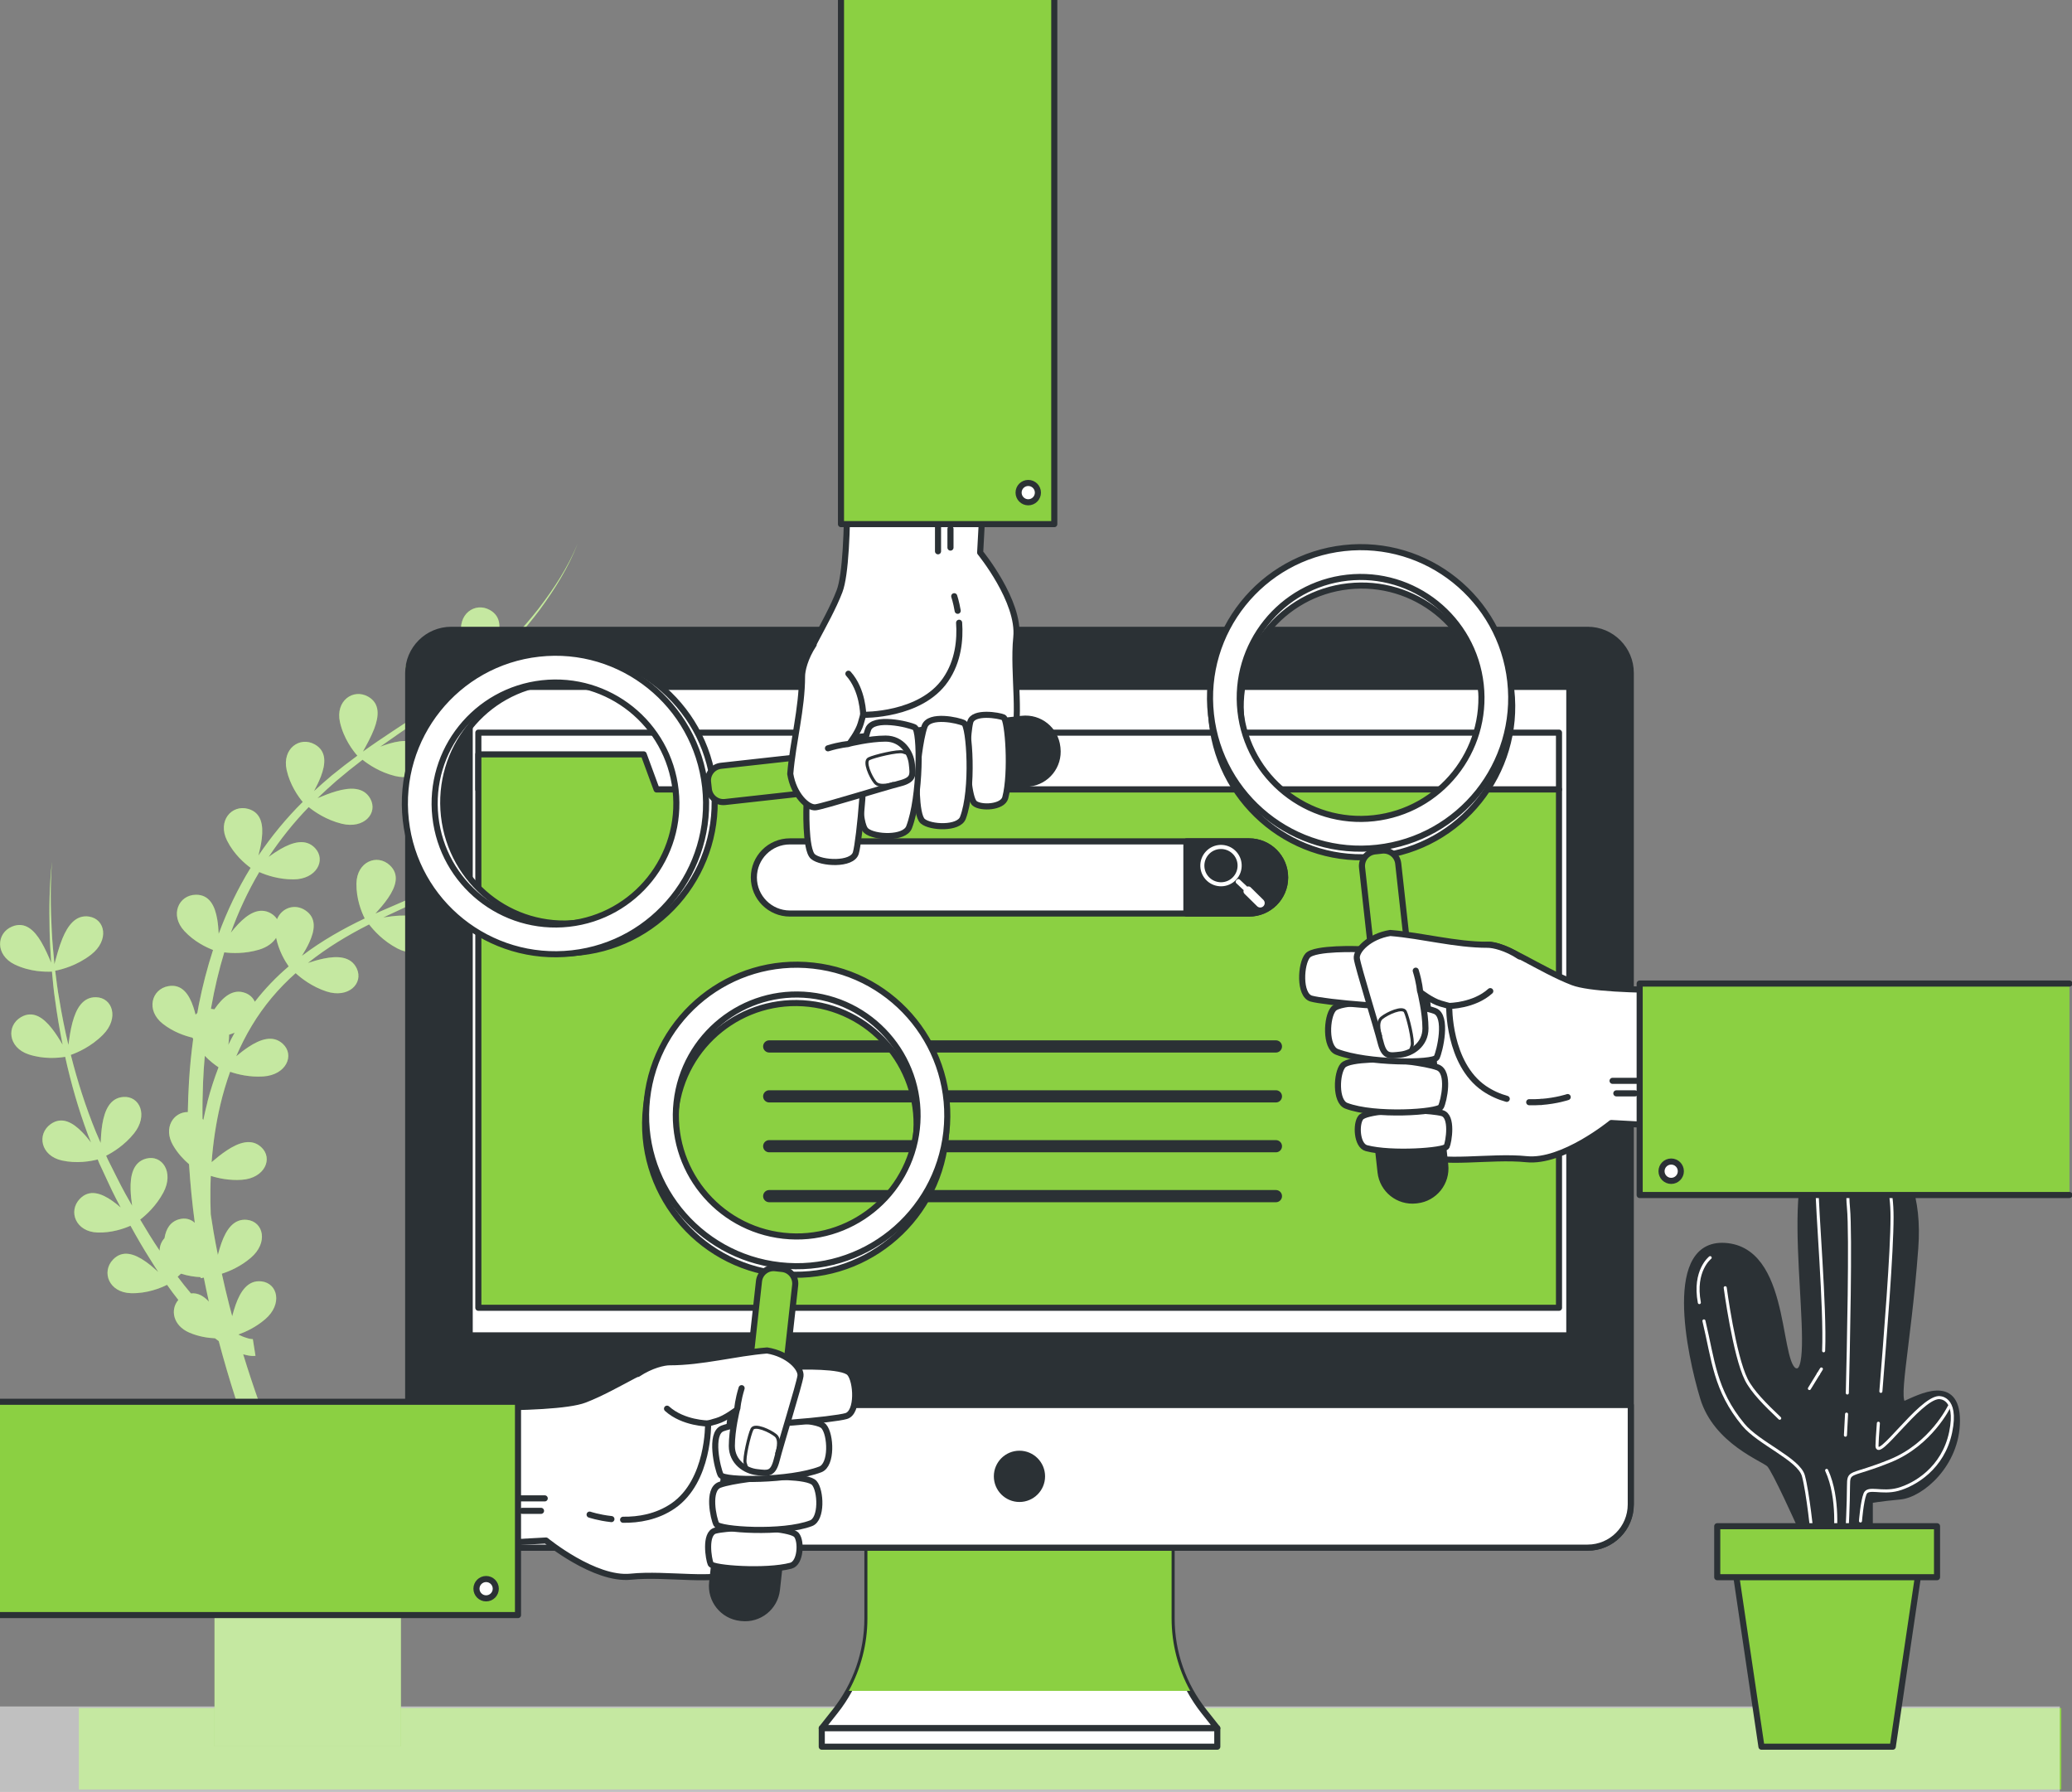 <svg width="340" height="294" viewBox="0 0 340 294" fill="none" xmlns="http://www.w3.org/2000/svg">
<rect x="0" y="0" width="340" height="294" fill="#808080" stroke="none"/>
<path d="M338.248 280.252H12.938V293.61H338.248V280.252Z" fill="#8BD042"/>
<path opacity="0.5" d="M338 280H-25V294H338V280Z" fill="white"/>
<path d="M89.653 136.584C87.934 137.077 86.208 137.895 84.973 138.404C85.807 137.787 86.633 137.16 87.442 136.509C91.187 133.545 94.682 130.289 98.044 126.908C94.099 130.698 89.936 134.272 85.499 137.453C86.041 136.476 86.658 135.324 87.1 134.163C87.892 132.084 88.084 129.997 86.099 128.878C83.663 127.509 80.702 129.555 81.486 133.078C82.045 135.574 83.413 137.478 84.172 138.379C81.286 140.366 78.292 142.186 75.172 143.773C75.072 143.823 74.972 143.873 74.872 143.923C75.439 142.888 76.131 141.644 76.615 140.383C77.407 138.304 77.599 136.217 75.614 135.098C73.178 133.729 70.217 135.774 71.001 139.298C71.544 141.736 72.878 143.622 73.637 144.541C69.892 146.386 66.022 147.955 62.168 149.65C61.976 149.734 61.793 149.817 61.601 149.901C62.293 149.133 63.069 148.256 63.694 147.329C64.946 145.493 65.621 143.506 63.953 141.961C61.901 140.057 58.548 141.36 58.489 144.967C58.448 147.488 59.315 149.634 59.849 150.702C56.287 152.397 52.817 154.367 49.639 156.764C49.606 156.789 49.573 156.814 49.539 156.839C49.956 156.162 50.382 155.444 50.715 154.718C51.658 152.706 52.008 150.635 50.115 149.375C48.388 148.223 46.244 148.932 45.46 150.819C45.227 150.452 44.901 150.126 44.459 149.867C42.549 148.765 40.672 149.959 39.071 151.646C38.654 152.088 38.253 152.556 37.878 153.032C39.129 149.584 40.672 146.252 42.541 143.088C43.717 143.606 45.752 144.299 48.146 144.29C51.95 144.282 53.551 141.118 51.691 139.147C50.173 137.544 48.038 138.162 46.019 139.323C45.352 139.707 44.701 140.149 44.092 140.592C46.028 137.686 48.213 134.94 50.657 132.427C51.608 133.195 53.526 134.53 56.071 135.157C59.766 136.067 62.084 133.387 60.75 131.024C59.666 129.104 57.438 129.179 55.203 129.822C54.135 130.131 53.059 130.565 52.1 130.965C53.109 129.989 54.152 129.037 55.211 128.11C56.604 126.925 58.031 125.772 59.49 124.662C60.466 125.439 62.343 126.716 64.82 127.325C68.516 128.235 70.835 125.555 69.5 123.193C68.416 121.272 66.189 121.348 63.953 121.99C63.428 122.141 62.91 122.324 62.393 122.516C64.32 121.139 66.28 119.795 68.24 118.459C68.849 118.041 69.45 117.632 70.059 117.215C70.918 117.941 72.937 119.427 75.664 120.104C79.359 121.014 81.678 118.334 80.344 115.971C79.259 114.051 77.032 114.126 74.797 114.769C73.921 115.019 73.037 115.361 72.219 115.695C72.595 115.428 72.97 115.161 73.337 114.886C74.021 114.385 74.705 113.884 75.381 113.366C76.223 112.74 77.007 112.039 77.816 111.379C78.283 111.003 78.725 110.611 79.168 110.218C80.01 110.936 82.045 112.456 84.806 113.132C88.501 114.042 90.82 111.362 89.486 109C88.401 107.079 86.174 107.154 83.939 107.797C82.662 108.165 81.386 108.707 80.302 109.175C81.812 107.772 83.272 106.311 84.648 104.792C84.74 104.692 84.831 104.583 84.923 104.474C85.515 103.815 86.108 103.147 86.675 102.454C87.334 101.661 87.976 100.843 88.593 100.016C91.054 96.643 93.298 93.07 94.799 89.171C93.223 93.045 90.912 96.56 88.385 99.858C85.824 103.147 82.938 106.161 79.826 108.916C79.718 109.016 79.593 109.108 79.484 109.208C80.077 108.123 80.861 106.754 81.386 105.376C82.179 103.297 82.371 101.21 80.385 100.091C77.95 98.722 74.989 100.768 75.773 104.291C76.398 107.088 78.041 109.141 78.7 109.876C78.459 110.085 78.208 110.302 77.966 110.511C77.674 110.753 77.382 110.995 77.091 111.229C76.598 111.621 76.106 111.997 75.606 112.372C75.339 112.573 75.072 112.782 74.805 112.982C74.096 113.508 73.37 114.017 72.645 114.527C72.303 114.769 71.952 114.994 71.61 115.236C71.218 115.503 70.826 115.77 70.426 116.038C71.001 114.977 71.744 113.675 72.244 112.356C73.037 110.277 73.228 108.19 71.243 107.079C68.808 105.71 65.847 107.756 66.631 111.279C67.214 113.892 68.699 115.862 69.425 116.706C69.133 116.898 68.841 117.09 68.549 117.282C67.465 117.991 66.38 118.701 65.296 119.411C65.087 119.553 64.871 119.686 64.662 119.828C64.053 120.229 63.453 120.63 62.852 121.039C62.593 121.214 62.326 121.389 62.068 121.565C61.225 122.141 60.383 122.725 59.549 123.326C60.133 122.258 60.892 120.922 61.401 119.586C62.193 117.507 62.385 115.42 60.4 114.301C57.964 112.932 55.003 114.977 55.787 118.501C56.387 121.189 57.939 123.193 58.64 123.994C57.222 125.038 55.829 126.106 54.461 127.225C53.468 128.06 52.492 128.912 51.533 129.797C51.933 129.045 52.334 128.227 52.651 127.417C53.443 125.338 53.635 123.251 51.65 122.141C49.214 120.771 46.253 122.817 47.037 126.34C47.579 128.778 48.914 130.665 49.673 131.583C46.97 134.263 44.543 137.219 42.407 140.375C42.633 139.49 42.849 138.538 42.958 137.603C43.225 135.399 42.908 133.328 40.714 132.719C38.02 131.976 35.643 134.681 37.252 137.912C38.387 140.183 40.164 141.694 41.123 142.395C39.013 145.818 37.278 149.458 35.885 153.224C35.843 152.447 35.784 151.637 35.651 150.861C35.284 148.674 34.391 146.77 32.114 146.812C29.32 146.862 27.802 150.135 30.262 152.773C31.856 154.484 33.782 155.419 34.959 155.87C34.008 158.792 33.24 161.773 32.64 164.779C32.548 165.254 32.465 165.73 32.381 166.206C32.281 166.29 32.181 166.39 32.089 166.49C31.989 166.073 31.872 165.664 31.739 165.263C31.038 163.15 29.862 161.414 27.627 161.806C24.874 162.291 23.881 165.755 26.717 167.985C28.436 169.337 30.354 169.972 31.597 170.264C31.63 170.339 31.664 170.422 31.697 170.498C31.389 172.768 31.163 175.039 31.021 177.327C30.913 179.038 30.855 180.75 30.821 182.462C28.436 182.462 26.751 185.075 28.394 187.922C29.161 189.241 30.137 190.268 31.021 191.027C31.222 194.242 31.539 197.456 31.964 200.645C31.322 200.044 30.413 199.785 29.412 200.053C27.91 200.462 27.235 201.664 26.993 203.158C26.467 203.734 26.192 204.461 26.2 205.212C25.082 203.551 24.023 201.839 23.006 200.111C24.006 199.335 25.641 197.849 26.809 195.669C28.602 192.313 26.584 189.399 23.965 190.109C21.838 190.685 21.362 192.864 21.429 195.194C21.454 196.079 21.562 196.98 21.679 197.832C21.312 197.189 20.945 196.538 20.578 195.887C19.661 194.242 18.868 192.547 18.009 190.877C17.792 190.468 17.6 190.051 17.417 189.633C18.551 189.057 20.428 187.905 21.98 185.985C24.373 183.021 22.93 179.781 20.228 179.99C18.026 180.157 17.158 182.211 16.783 184.507C16.624 185.517 16.558 186.569 16.516 187.538L15.732 185.718C14.055 181.618 12.704 177.385 11.62 173.086C12.712 172.702 14.964 171.733 16.908 169.771C19.586 167.066 18.476 163.693 15.765 163.626C13.563 163.576 12.487 165.522 11.887 167.776C11.561 169.003 11.378 170.314 11.219 171.449C10.635 168.978 10.135 166.482 9.726 163.977C9.434 162.416 9.259 160.846 9.059 159.277C10.076 159.085 12.621 158.45 14.956 156.63C17.959 154.292 17.292 150.811 14.614 150.393C12.437 150.059 11.119 151.846 10.235 154.008C9.659 155.419 9.259 156.972 8.934 158.2C8.767 156.38 8.575 154.551 8.492 152.723C8.291 148.949 8.233 145.159 8.533 141.385C8.108 145.15 8.058 148.949 8.141 152.739C8.166 154.484 8.291 156.229 8.4 157.966C7.949 156.906 7.416 155.636 6.748 154.518C5.614 152.606 4.096 151.161 1.985 152.03C-0.6 153.098 -0.826 156.688 2.419 158.258C4.922 159.46 7.474 159.477 8.525 159.419C8.675 160.971 8.8 162.533 9.042 164.077C9.367 166.532 9.785 168.986 10.277 171.416C9.76 170.539 9.167 169.579 8.5 168.736C7.124 166.991 5.43 165.755 3.462 166.882C1.035 168.277 1.276 171.867 4.696 173.002C7.174 173.82 9.559 173.595 10.694 173.403C11.653 177.744 12.879 182.036 14.439 186.21L14.94 187.462C14.497 186.886 14.022 186.302 13.513 185.784C11.97 184.19 10.16 183.129 8.308 184.449C6.031 186.077 6.632 189.625 10.152 190.41C12.604 190.952 14.873 190.543 16.032 190.243C16.199 190.677 16.383 191.103 16.591 191.512C17.409 193.232 18.168 194.993 19.043 196.68C19.294 197.164 19.552 197.64 19.802 198.124C19.369 197.748 18.918 197.381 18.451 197.055C16.633 195.778 14.664 195.068 13.088 196.721C11.152 198.75 12.412 202.123 16.015 202.232C18.276 202.298 20.253 201.631 21.412 201.121C22.438 202.991 23.506 204.837 24.657 206.648C25.082 207.341 25.525 208.026 25.975 208.71C25.333 208.126 24.632 207.517 23.906 207.007C22.088 205.73 20.119 205.029 18.543 206.673C16.608 208.702 17.867 212.075 21.471 212.184C24.14 212.267 26.417 211.315 27.41 210.814C28.002 211.658 28.619 212.484 29.262 213.294C27.919 214.855 28.352 217.493 31.08 218.662C32.581 219.305 34.083 219.531 35.284 219.589C35.451 219.723 35.626 219.856 35.801 219.981L35.893 220.048C37.603 226.502 39.672 232.855 42.015 239.1C43.016 241.764 44.092 244.394 45.202 247.024H35.2V286.539H65.788V247.024H49.397C48.004 243.976 46.661 240.895 45.41 237.781C43.367 232.672 41.515 227.479 39.905 222.211C39.913 222.211 39.922 222.211 39.938 222.219C40.23 222.286 40.481 222.378 40.797 222.419C41.131 222.461 41.34 222.52 41.924 222.469L41.49 219.723C41.49 219.723 41.523 219.723 41.54 219.723H41.507H41.423L41.19 219.698C41.039 219.698 40.839 219.622 40.664 219.589C40.297 219.472 39.922 219.364 39.538 219.172L39.104 218.971C40.322 218.537 41.974 217.777 43.508 216.467C46.403 213.995 45.585 210.547 42.891 210.247C40.697 210.005 39.463 211.858 38.679 214.054C38.454 214.68 38.27 215.331 38.103 215.966C37.945 215.381 37.786 214.797 37.636 214.212C37.194 212.484 36.785 210.739 36.402 208.994C37.645 208.594 39.48 207.817 41.164 206.373C44.059 203.901 43.242 200.453 40.547 200.153C38.353 199.911 37.119 201.764 36.335 203.96C36.11 204.594 35.918 205.254 35.751 205.905C35.501 204.636 35.251 203.359 35.034 202.081C34.875 201.13 34.725 200.186 34.583 199.234C34.525 197.882 34.508 196.529 34.525 195.177C34.533 194.434 34.558 193.682 34.592 192.939C35.826 193.332 37.62 193.716 39.655 193.582C43.45 193.34 44.86 190.076 42.874 188.231C41.256 186.728 39.163 187.471 37.219 188.757C36.335 189.341 35.484 190.034 34.725 190.685C34.967 187.504 35.426 184.348 36.16 181.251C36.593 179.423 37.127 177.619 37.761 175.858C38.996 176.283 40.948 176.768 43.191 176.626C46.987 176.383 48.397 173.119 46.411 171.274C44.793 169.771 42.699 170.514 40.756 171.8C40.063 172.259 39.388 172.785 38.762 173.311C39.505 171.591 40.347 169.913 41.315 168.31C43.25 165.079 45.685 162.182 48.513 159.677C49.447 160.529 51.199 161.898 53.56 162.675C57.18 163.86 59.691 161.355 58.539 158.901C57.597 156.906 55.378 156.814 53.093 157.29C52.225 157.473 51.349 157.732 50.532 157.999C50.548 157.983 50.565 157.966 50.582 157.957C53.66 155.503 57.038 153.466 60.566 151.679C61.3 152.639 62.869 154.409 65.221 155.628C68.599 157.373 71.485 155.311 70.734 152.698C70.126 150.577 67.948 150.135 65.621 150.235C64.704 150.276 63.77 150.402 62.902 150.535C66.656 148.757 70.493 147.071 74.196 145.109C74.196 145.109 74.196 145.109 74.196 145.1C74.221 145.083 74.246 145.075 74.279 145.058C75.047 145.726 77.132 147.354 80.027 148.072C83.722 148.982 86.041 146.302 84.706 143.94C83.622 142.019 81.395 142.095 79.159 142.737C78.534 142.913 77.908 143.138 77.307 143.38C79.776 141.936 82.179 140.375 84.481 138.688C84.598 138.822 84.673 138.889 84.673 138.889C84.689 138.864 84.706 138.83 84.715 138.797C85.448 139.44 87.551 141.118 90.503 141.844C94.199 142.754 96.517 140.074 95.183 137.711C94.099 135.791 91.871 135.866 89.636 136.509L89.653 136.584ZM31.33 212.225C30.579 211.34 29.854 210.422 29.153 209.487C29.328 209.337 29.503 209.161 29.695 208.986C30.855 209.353 31.972 209.512 32.907 209.554C32.915 209.612 32.923 209.671 32.932 209.729L33.441 209.629C33.699 210.948 33.983 212.259 34.275 213.569C33.441 212.668 32.473 212.092 31.338 212.225H31.33ZM34.049 180.792C33.791 181.777 33.574 182.762 33.365 183.756C33.324 183.697 33.282 183.639 33.232 183.58C33.207 181.551 33.24 179.514 33.324 177.494C33.382 176.075 33.482 174.655 33.607 173.244C34.433 174.104 35.267 174.73 35.859 175.123C35.142 176.985 34.533 178.88 34.033 180.8L34.049 180.792ZM37.469 171.441C37.519 171.065 37.561 170.698 37.578 170.331C37.586 170.147 37.594 169.955 37.594 169.771C37.895 169.679 38.195 169.571 38.504 169.446C38.137 170.097 37.795 170.765 37.469 171.441ZM41.815 164.378C41.548 163.752 41.031 163.234 40.289 162.942C38.228 162.14 36.56 163.61 35.234 165.53C35.217 165.563 35.192 165.588 35.175 165.622C35.134 165.613 35.092 165.597 35.042 165.588C34.9 165.555 34.758 165.547 34.617 165.53C34.633 165.413 34.65 165.296 34.675 165.188C35.209 162.174 35.91 159.193 36.802 156.263C38.078 156.421 40.222 156.505 42.516 155.82C43.85 155.419 44.785 154.701 45.31 153.875C45.744 155.97 46.728 157.649 47.37 158.567C45.335 160.295 43.458 162.249 41.815 164.369V164.378Z" fill="#8BD042"/>
<path opacity="0.5" d="M89.653 136.584C87.934 137.077 86.208 137.895 84.973 138.404C85.807 137.787 86.633 137.16 87.442 136.509C91.187 133.545 94.682 130.289 98.044 126.908C94.099 130.698 89.936 134.272 85.499 137.453C86.041 136.476 86.658 135.324 87.1 134.163C87.892 132.084 88.084 129.997 86.099 128.878C83.663 127.509 80.702 129.555 81.486 133.078C82.045 135.574 83.413 137.478 84.172 138.379C81.286 140.366 78.292 142.186 75.172 143.773C75.072 143.823 74.972 143.873 74.872 143.923C75.439 142.888 76.131 141.644 76.615 140.383C77.407 138.304 77.599 136.217 75.614 135.098C73.178 133.729 70.217 135.774 71.001 139.298C71.544 141.736 72.878 143.622 73.637 144.541C69.892 146.386 66.022 147.955 62.168 149.65C61.976 149.734 61.793 149.817 61.601 149.901C62.293 149.133 63.069 148.256 63.694 147.329C64.946 145.493 65.621 143.506 63.953 141.961C61.901 140.057 58.548 141.36 58.489 144.967C58.448 147.488 59.315 149.634 59.849 150.702C56.287 152.397 52.817 154.367 49.639 156.764C49.606 156.789 49.573 156.814 49.539 156.839C49.956 156.162 50.382 155.444 50.715 154.718C51.658 152.706 52.008 150.635 50.115 149.375C48.388 148.223 46.244 148.932 45.46 150.819C45.227 150.452 44.901 150.126 44.459 149.867C42.549 148.765 40.672 149.959 39.071 151.646C38.654 152.088 38.253 152.556 37.878 153.032C39.129 149.584 40.672 146.252 42.541 143.088C43.717 143.606 45.752 144.299 48.146 144.29C51.95 144.282 53.551 141.118 51.691 139.147C50.173 137.544 48.038 138.162 46.019 139.323C45.352 139.707 44.701 140.149 44.092 140.592C46.028 137.686 48.213 134.94 50.657 132.427C51.608 133.195 53.526 134.53 56.071 135.157C59.766 136.067 62.084 133.387 60.75 131.024C59.666 129.104 57.438 129.179 55.203 129.822C54.135 130.131 53.059 130.565 52.1 130.965C53.109 129.989 54.152 129.037 55.211 128.11C56.604 126.925 58.031 125.772 59.49 124.662C60.466 125.439 62.343 126.716 64.82 127.325C68.516 128.235 70.835 125.555 69.5 123.193C68.416 121.272 66.189 121.348 63.953 121.99C63.428 122.141 62.91 122.324 62.393 122.516C64.32 121.139 66.28 119.795 68.24 118.459C68.849 118.041 69.45 117.632 70.059 117.215C70.918 117.941 72.937 119.427 75.664 120.104C79.359 121.014 81.678 118.334 80.344 115.971C79.259 114.051 77.032 114.126 74.797 114.769C73.921 115.019 73.037 115.361 72.219 115.695C72.595 115.428 72.97 115.161 73.337 114.886C74.021 114.385 74.705 113.884 75.381 113.366C76.223 112.74 77.007 112.039 77.816 111.379C78.283 111.003 78.725 110.611 79.168 110.218C80.01 110.936 82.045 112.456 84.806 113.132C88.501 114.042 90.82 111.362 89.486 109C88.401 107.079 86.174 107.154 83.939 107.797C82.662 108.165 81.386 108.707 80.302 109.175C81.812 107.772 83.272 106.311 84.648 104.792C84.74 104.692 84.831 104.583 84.923 104.474C85.515 103.815 86.108 103.147 86.675 102.454C87.334 101.661 87.976 100.843 88.593 100.016C91.054 96.643 93.298 93.07 94.799 89.171C93.223 93.045 90.912 96.56 88.385 99.858C85.824 103.147 82.938 106.161 79.826 108.916C79.718 109.016 79.593 109.108 79.484 109.208C80.077 108.123 80.861 106.754 81.386 105.376C82.179 103.297 82.371 101.21 80.385 100.091C77.95 98.722 74.989 100.768 75.773 104.291C76.398 107.088 78.041 109.141 78.7 109.876C78.459 110.085 78.208 110.302 77.966 110.511C77.674 110.753 77.382 110.995 77.091 111.229C76.598 111.621 76.106 111.997 75.606 112.372C75.339 112.573 75.072 112.782 74.805 112.982C74.096 113.508 73.37 114.017 72.645 114.527C72.303 114.769 71.952 114.994 71.61 115.236C71.218 115.503 70.826 115.77 70.426 116.038C71.001 114.977 71.744 113.675 72.244 112.356C73.037 110.277 73.228 108.19 71.243 107.079C68.808 105.71 65.847 107.756 66.631 111.279C67.214 113.892 68.699 115.862 69.425 116.706C69.133 116.898 68.841 117.09 68.549 117.282C67.465 117.991 66.38 118.701 65.296 119.411C65.087 119.553 64.871 119.686 64.662 119.828C64.053 120.229 63.453 120.63 62.852 121.039C62.593 121.214 62.326 121.389 62.068 121.565C61.225 122.141 60.383 122.725 59.549 123.326C60.133 122.258 60.892 120.922 61.401 119.586C62.193 117.507 62.385 115.42 60.4 114.301C57.964 112.932 55.003 114.977 55.787 118.501C56.387 121.189 57.939 123.193 58.64 123.994C57.222 125.038 55.829 126.106 54.461 127.225C53.468 128.06 52.492 128.912 51.533 129.797C51.933 129.045 52.334 128.227 52.651 127.417C53.443 125.338 53.635 123.251 51.65 122.141C49.214 120.771 46.253 122.817 47.037 126.34C47.579 128.778 48.914 130.665 49.673 131.583C46.97 134.263 44.543 137.219 42.407 140.375C42.633 139.49 42.849 138.538 42.958 137.603C43.225 135.399 42.908 133.328 40.714 132.719C38.02 131.976 35.643 134.681 37.252 137.912C38.387 140.183 40.164 141.694 41.123 142.395C39.013 145.818 37.278 149.458 35.885 153.224C35.843 152.447 35.784 151.637 35.651 150.861C35.284 148.674 34.391 146.77 32.114 146.812C29.32 146.862 27.802 150.135 30.262 152.773C31.856 154.484 33.782 155.419 34.959 155.87C34.008 158.792 33.24 161.773 32.64 164.779C32.548 165.254 32.465 165.73 32.381 166.206C32.281 166.29 32.181 166.39 32.089 166.49C31.989 166.073 31.872 165.664 31.739 165.263C31.038 163.15 29.862 161.414 27.627 161.806C24.874 162.291 23.881 165.755 26.717 167.985C28.436 169.337 30.354 169.972 31.597 170.264C31.63 170.339 31.664 170.422 31.697 170.498C31.389 172.768 31.163 175.039 31.021 177.327C30.913 179.038 30.855 180.75 30.821 182.462C28.436 182.462 26.751 185.075 28.394 187.922C29.161 189.241 30.137 190.268 31.021 191.027C31.222 194.242 31.539 197.456 31.964 200.645C31.322 200.044 30.413 199.785 29.412 200.053C27.91 200.462 27.235 201.664 26.993 203.158C26.467 203.734 26.192 204.461 26.2 205.212C25.082 203.551 24.023 201.839 23.006 200.111C24.006 199.335 25.641 197.849 26.809 195.669C28.602 192.313 26.584 189.399 23.965 190.109C21.838 190.685 21.362 192.864 21.429 195.194C21.454 196.079 21.562 196.98 21.679 197.832C21.312 197.189 20.945 196.538 20.578 195.887C19.661 194.242 18.868 192.547 18.009 190.877C17.792 190.468 17.6 190.051 17.417 189.633C18.551 189.057 20.428 187.905 21.98 185.985C24.373 183.021 22.93 179.781 20.228 179.99C18.026 180.157 17.158 182.211 16.783 184.507C16.624 185.517 16.558 186.569 16.516 187.538L15.732 185.718C14.055 181.618 12.704 177.385 11.62 173.086C12.712 172.702 14.964 171.733 16.908 169.771C19.586 167.066 18.476 163.693 15.765 163.626C13.563 163.576 12.487 165.522 11.887 167.776C11.561 169.003 11.378 170.314 11.219 171.449C10.635 168.978 10.135 166.482 9.726 163.977C9.434 162.416 9.259 160.846 9.059 159.277C10.076 159.085 12.621 158.45 14.956 156.63C17.959 154.292 17.292 150.811 14.614 150.393C12.437 150.059 11.119 151.846 10.235 154.008C9.659 155.419 9.259 156.972 8.934 158.2C8.767 156.38 8.575 154.551 8.492 152.723C8.291 148.949 8.233 145.159 8.533 141.385C8.108 145.15 8.058 148.949 8.141 152.739C8.166 154.484 8.291 156.229 8.4 157.966C7.949 156.906 7.416 155.636 6.748 154.518C5.614 152.606 4.096 151.161 1.985 152.03C-0.6 153.098 -0.826 156.688 2.419 158.258C4.922 159.46 7.474 159.477 8.525 159.419C8.675 160.971 8.8 162.533 9.042 164.077C9.367 166.532 9.785 168.986 10.277 171.416C9.76 170.539 9.167 169.579 8.5 168.736C7.124 166.991 5.43 165.755 3.462 166.882C1.035 168.277 1.276 171.867 4.696 173.002C7.174 173.82 9.559 173.595 10.694 173.403C11.653 177.744 12.879 182.036 14.439 186.21L14.94 187.462C14.497 186.886 14.022 186.302 13.513 185.784C11.97 184.19 10.16 183.129 8.308 184.449C6.031 186.077 6.632 189.625 10.152 190.41C12.604 190.952 14.873 190.543 16.032 190.243C16.199 190.677 16.383 191.103 16.591 191.512C17.409 193.232 18.168 194.993 19.043 196.68C19.294 197.164 19.552 197.64 19.802 198.124C19.369 197.748 18.918 197.381 18.451 197.055C16.633 195.778 14.664 195.068 13.088 196.721C11.152 198.75 12.412 202.123 16.015 202.232C18.276 202.298 20.253 201.631 21.412 201.121C22.438 202.991 23.506 204.837 24.657 206.648C25.082 207.341 25.525 208.026 25.975 208.71C25.333 208.126 24.632 207.517 23.906 207.007C22.088 205.73 20.119 205.029 18.543 206.673C16.608 208.702 17.867 212.075 21.471 212.184C24.14 212.267 26.417 211.315 27.41 210.814C28.002 211.658 28.619 212.484 29.262 213.294C27.919 214.855 28.352 217.493 31.08 218.662C32.581 219.305 34.083 219.531 35.284 219.589C35.451 219.723 35.626 219.856 35.801 219.981L35.893 220.048C37.603 226.502 39.672 232.855 42.015 239.1C43.016 241.764 44.092 244.394 45.202 247.024H35.2V286.539H65.788V247.024H49.397C48.004 243.976 46.661 240.895 45.41 237.781C43.367 232.672 41.515 227.479 39.905 222.211C39.913 222.211 39.922 222.211 39.938 222.219C40.23 222.286 40.481 222.378 40.797 222.419C41.131 222.461 41.34 222.52 41.924 222.469L41.49 219.723C41.49 219.723 41.523 219.723 41.54 219.723H41.507H41.423L41.19 219.698C41.039 219.698 40.839 219.622 40.664 219.589C40.297 219.472 39.922 219.364 39.538 219.172L39.104 218.971C40.322 218.537 41.974 217.777 43.508 216.467C46.403 213.995 45.585 210.547 42.891 210.247C40.697 210.005 39.463 211.858 38.679 214.054C38.454 214.68 38.27 215.331 38.103 215.966C37.945 215.381 37.786 214.797 37.636 214.212C37.194 212.484 36.785 210.739 36.402 208.994C37.645 208.594 39.48 207.817 41.164 206.373C44.059 203.901 43.242 200.453 40.547 200.153C38.353 199.911 37.119 201.764 36.335 203.96C36.11 204.594 35.918 205.254 35.751 205.905C35.501 204.636 35.251 203.359 35.034 202.081C34.875 201.13 34.725 200.186 34.583 199.234C34.525 197.882 34.508 196.529 34.525 195.177C34.533 194.434 34.558 193.682 34.592 192.939C35.826 193.332 37.62 193.716 39.655 193.582C43.45 193.34 44.86 190.076 42.874 188.231C41.256 186.728 39.163 187.471 37.219 188.757C36.335 189.341 35.484 190.034 34.725 190.685C34.967 187.504 35.426 184.348 36.16 181.251C36.593 179.423 37.127 177.619 37.761 175.858C38.996 176.283 40.948 176.768 43.191 176.626C46.987 176.383 48.397 173.119 46.411 171.274C44.793 169.771 42.699 170.514 40.756 171.8C40.063 172.259 39.388 172.785 38.762 173.311C39.505 171.591 40.347 169.913 41.315 168.31C43.25 165.079 45.685 162.182 48.513 159.677C49.447 160.529 51.199 161.898 53.56 162.675C57.18 163.86 59.691 161.355 58.539 158.901C57.597 156.906 55.378 156.814 53.093 157.29C52.225 157.473 51.349 157.732 50.532 157.999C50.548 157.983 50.565 157.966 50.582 157.957C53.66 155.503 57.038 153.466 60.566 151.679C61.3 152.639 62.869 154.409 65.221 155.628C68.599 157.373 71.485 155.311 70.734 152.698C70.126 150.577 67.948 150.135 65.621 150.235C64.704 150.276 63.77 150.402 62.902 150.535C66.656 148.757 70.493 147.071 74.196 145.109C74.196 145.109 74.196 145.109 74.196 145.1C74.221 145.083 74.246 145.075 74.279 145.058C75.047 145.726 77.132 147.354 80.027 148.072C83.722 148.982 86.041 146.302 84.706 143.94C83.622 142.019 81.395 142.095 79.159 142.737C78.534 142.913 77.908 143.138 77.307 143.38C79.776 141.936 82.179 140.375 84.481 138.688C84.598 138.822 84.673 138.889 84.673 138.889C84.689 138.864 84.706 138.83 84.715 138.797C85.448 139.44 87.551 141.118 90.503 141.844C94.199 142.754 96.517 140.074 95.183 137.711C94.099 135.791 91.871 135.866 89.636 136.509L89.653 136.584ZM31.33 212.225C30.579 211.34 29.854 210.422 29.153 209.487C29.328 209.337 29.503 209.161 29.695 208.986C30.855 209.353 31.972 209.512 32.907 209.554C32.915 209.612 32.923 209.671 32.932 209.729L33.441 209.629C33.699 210.948 33.983 212.259 34.275 213.569C33.441 212.668 32.473 212.092 31.338 212.225H31.33ZM34.049 180.792C33.791 181.777 33.574 182.762 33.365 183.756C33.324 183.697 33.282 183.639 33.232 183.58C33.207 181.551 33.24 179.514 33.324 177.494C33.382 176.075 33.482 174.655 33.607 173.244C34.433 174.104 35.267 174.73 35.859 175.123C35.142 176.985 34.533 178.88 34.033 180.8L34.049 180.792ZM37.469 171.441C37.519 171.065 37.561 170.698 37.578 170.331C37.586 170.147 37.594 169.955 37.594 169.771C37.895 169.679 38.195 169.571 38.504 169.446C38.137 170.097 37.795 170.765 37.469 171.441ZM41.815 164.378C41.548 163.752 41.031 163.234 40.289 162.942C38.228 162.14 36.56 163.61 35.234 165.53C35.217 165.563 35.192 165.588 35.175 165.622C35.134 165.613 35.092 165.597 35.042 165.588C34.9 165.555 34.758 165.547 34.617 165.53C34.633 165.413 34.65 165.296 34.675 165.188C35.209 162.174 35.91 159.193 36.802 156.263C38.078 156.421 40.222 156.505 42.516 155.82C43.85 155.419 44.785 154.701 45.31 153.875C45.744 155.97 46.728 157.649 47.37 158.567C45.335 160.295 43.458 162.249 41.815 164.369V164.378Z" fill="white"/>
<path d="M295.324 250.197C295.324 250.197 291.287 241.18 290.353 240.245C289.418 239.31 281.653 236.513 279.476 229.358C277.299 222.203 273.261 203.234 283.513 204.478C293.764 205.722 291.279 225.626 295.007 225.008C298.736 224.39 291.896 192.656 298.427 188.306C304.95 183.948 315.518 187.997 314.276 204.795C313.033 221.593 310.547 231.236 312.724 230.301C314.901 229.366 321.115 225.943 321.115 233.098C321.115 240.253 315.21 245.229 311.79 245.538C308.37 245.847 306.818 246.164 306.818 246.164V250.831L295.324 250.205V250.197Z" fill="#2B3135" stroke="#2B3135" stroke-linecap="round" stroke-linejoin="round"/>
<path d="M292.038 232.706C289.694 230.485 287.533 228.323 286.549 226.352C284.572 222.403 283.096 211.291 283.096 211.291" stroke="white" stroke-width="0.5" stroke-linecap="round" stroke-linejoin="round"/>
<path d="M279.601 216.734C281.152 223.196 281.369 228.081 286.057 233.758C288.593 236.83 295.182 239.435 295.925 242.148C296.667 244.862 297.401 252.025 297.401 252.025L301.104 252.276C301.104 252.276 301.864 245.847 299.736 241.263" stroke="white" stroke-width="0.5" stroke-linecap="round" stroke-linejoin="round"/>
<path d="M280.626 206.356C280.626 206.356 277.866 208.485 278.85 213.729" stroke="white" stroke-width="0.5" stroke-linecap="round" stroke-linejoin="round"/>
<path d="M298.369 225.45L296.909 227.83" stroke="white" stroke-width="0.5" stroke-linecap="round" stroke-linejoin="round"/>
<path d="M298.877 224.624L298.369 225.45" stroke="white" stroke-width="0.5" stroke-linecap="round" stroke-linejoin="round"/>
<path d="M303.816 189.074C303.816 189.074 298.144 188.824 298.144 194.259C298.144 198.842 299.545 214.488 299.245 221.643" stroke="white" stroke-width="0.5" stroke-linecap="round" stroke-linejoin="round"/>
<path d="M308.228 233.524C308.086 235.386 308.003 236.705 308.003 237.214C308.003 239.927 314.91 229.558 318.113 229.316C318.113 229.316 321.316 229.065 320.089 234.993C318.855 240.921 314.167 243.634 311.456 244.377C308.745 245.12 306.527 243.885 306.034 245.12C305.542 246.356 305.292 249.562 305.292 249.562" stroke="white" stroke-width="0.5" stroke-linecap="round" stroke-linejoin="round"/>
<path d="M309.871 194.226C310.23 195.612 310.472 197.407 310.472 199.694C310.472 205.472 309.371 219.105 308.637 228.297" stroke="white" stroke-width="0.5" stroke-linecap="round" stroke-linejoin="round"/>
<path d="M307.019 189.566C307.019 189.566 307.878 189.934 308.745 191.386" stroke="white" stroke-width="0.5" stroke-linecap="round" stroke-linejoin="round"/>
<path d="M303.006 232.029L302.823 235.486" stroke="white" stroke-width="0.5" stroke-linecap="round" stroke-linejoin="round"/>
<path d="M304.307 192.53C304.307 192.53 302.831 193.023 303.323 198.208C303.732 202.491 303.298 221.935 303.131 228.564" stroke="white" stroke-width="0.5" stroke-linecap="round" stroke-linejoin="round"/>
<path d="M319.848 230.794C319.848 230.794 316.886 236.964 310.23 239.677C303.574 242.391 303.323 241.155 303.323 243.877C303.323 246.598 303.073 251.533 303.073 251.533" stroke="white" stroke-width="0.5" stroke-linecap="round" stroke-linejoin="round"/>
<path d="M310.589 286.598H289.043L284.422 255.348H315.21L310.589 286.598Z" fill="#8BD042" stroke="#2B3135" stroke-linecap="round" stroke-linejoin="round"/>
<path d="M317.854 250.422H281.786V258.787H317.854V250.422Z" fill="#8BD042" stroke="#2B3135" stroke-linecap="round" stroke-linejoin="round"/>
<path d="M192.251 265.558V248.593H142.336V265.558C142.336 271.093 140.468 276.47 137.031 280.803L134.846 283.566H199.741L197.556 280.803C194.119 276.461 192.251 271.093 192.251 265.558Z" fill="white" stroke="#2B3135" stroke-linecap="round" stroke-linejoin="round"/>
<g style="mix-blend-mode:multiply">
<path d="M139.267 277.438H195.312C193.31 273.823 192.251 269.732 192.251 265.558V248.593H142.336V265.558C142.336 269.732 141.269 273.823 139.275 277.438H139.267Z" fill="#8BD042"/>
</g>
<path d="M260.524 103.339H74.054C70.148 103.339 66.981 106.509 66.981 110.419V246.865C66.981 250.775 70.148 253.945 74.054 253.945H260.524C264.431 253.945 267.598 250.775 267.598 246.865V110.419C267.598 106.509 264.431 103.339 260.524 103.339Z" fill="#2B3135" stroke="#2B3135" stroke-linecap="round" stroke-linejoin="round"/>
<path d="M66.981 230.534H267.598V246.856C267.598 250.764 264.428 253.936 260.524 253.936H74.063C70.159 253.936 66.989 250.764 66.989 246.856V230.534H66.981Z" fill="white" stroke="#2B3135" stroke-linecap="round" stroke-linejoin="round"/>
<path d="M257.513 112.706H77.074V219.104H257.513V112.706Z" fill="white" stroke="#2B3135" stroke-linecap="round" stroke-linejoin="round"/>
<path d="M170.989 242.239C170.989 240.194 169.329 238.532 167.285 238.532C165.241 238.532 163.582 240.194 163.582 242.239C163.582 244.285 165.241 245.946 167.285 245.946C169.329 245.946 170.989 244.285 170.989 242.239Z" fill="#2B3135" stroke="#2B3135" stroke-linecap="round" stroke-linejoin="round"/>
<path d="M199.749 283.566H134.846V286.597H199.749V283.566Z" fill="white" stroke="#2B3135" stroke-linecap="round" stroke-linejoin="round"/>
<path d="M255.82 120.212H78.492V129.538H255.82V120.212Z" fill="white" stroke="#2B3135" stroke-linecap="round" stroke-linejoin="round"/>
<path d="M107.745 129.538L105.626 123.777H78.492V129.538V137.177V214.58H255.82V129.538H107.745Z" fill="#8BD042" stroke="#2B3135" stroke-linecap="round" stroke-linejoin="round"/>
<path d="M126.221 171.699H209.367" stroke="#2B3135" stroke-width="2" stroke-linecap="round" stroke-linejoin="round"/>
<path d="M126.221 179.89H209.367" stroke="#2B3135" stroke-width="2" stroke-linecap="round" stroke-linejoin="round"/>
<path d="M126.221 188.071H209.367" stroke="#2B3135" stroke-width="2" stroke-linecap="round" stroke-linejoin="round"/>
<path d="M126.221 196.262H209.367" stroke="#2B3135" stroke-width="2" stroke-linecap="round" stroke-linejoin="round"/>
<path d="M204.963 149.892H129.616C126.346 149.892 123.702 147.246 123.702 143.973C123.702 140.7 126.346 138.054 129.616 138.054H204.963C208.232 138.054 210.877 140.7 210.877 143.973C210.877 147.246 208.232 149.892 204.963 149.892Z" fill="white" stroke="#2B3135" stroke-linecap="round" stroke-linejoin="round"/>
<path d="M204.963 149.892H194.678V138.054H204.963C208.232 138.054 210.877 140.7 210.877 143.973C210.877 147.246 208.232 149.892 204.963 149.892Z" fill="#2B3135" stroke="#2B3135" stroke-linecap="round" stroke-linejoin="round"/>
<path d="M202.677 139.548C201.309 138.262 199.157 138.338 197.881 139.707C196.596 141.076 196.671 143.23 198.039 144.507C199.407 145.793 201.559 145.718 202.836 144.349C204.12 142.979 204.045 140.825 202.677 139.548ZM202.343 143.898C201.317 145 199.591 145.05 198.49 144.023C197.389 142.996 197.339 141.268 198.365 140.166C199.391 139.064 201.117 139.014 202.218 140.041C203.319 141.068 203.369 142.796 202.343 143.898Z" fill="white"/>
<path d="M205.229 145.592C205.071 145.442 204.846 145.409 204.654 145.475L203.428 144.323C203.294 144.198 203.086 144.206 202.96 144.34L202.852 144.457C202.727 144.59 202.735 144.799 202.869 144.924L204.078 146.06C204.003 146.269 204.053 146.502 204.22 146.661L206.297 148.706C206.589 148.982 207.056 148.965 207.331 148.673C207.607 148.381 207.59 147.913 207.298 147.638L205.221 145.592H205.229Z" fill="white"/>
<path d="M226.767 185.576C227.259 186.803 228.227 187.763 229.444 188.264C230.387 188.648 231.638 188.565 233.098 189.383C236.376 191.228 244.559 189.592 250.489 190.201C256.42 190.819 264.403 184.265 264.403 184.265L287.934 185.543V162.191C287.934 162.191 263.377 163.218 258.055 161.164C252.733 159.118 246.803 154.81 244.142 155.019C241.481 155.228 219.585 157.682 219.585 157.682L226.75 185.534L226.767 185.568V185.576Z" fill="white" stroke="#2B3135" stroke-linecap="round" stroke-linejoin="round"/>
<path d="M220.703 91.342C207.14 92.845 197.356 105.076 198.866 118.652C200.367 132.227 212.587 142.02 226.15 140.509C239.713 139.006 249.497 126.775 247.988 113.2C246.486 99.624 234.266 89.831 220.703 91.342ZM225.608 135.658C214.722 136.869 204.921 129.013 203.712 118.117C202.502 107.222 210.352 97.412 221.237 96.201C232.122 94.991 241.923 102.847 243.133 113.742C244.342 124.638 236.493 134.448 225.608 135.658Z" fill="white" stroke="#2B3135" stroke-linecap="round" stroke-linejoin="round"/>
<path d="M220.544 89.931C206.981 91.434 197.197 103.665 198.707 117.24C200.208 130.816 212.428 140.609 225.991 139.098C239.554 137.595 249.339 125.364 247.829 111.789C246.327 98.213 234.107 88.42 220.544 89.931ZM225.449 134.247C214.564 135.458 204.763 127.601 203.553 116.706C202.344 105.811 210.193 96.001 221.078 94.79C231.964 93.58 241.765 101.436 242.974 112.331C244.184 123.227 236.335 133.037 225.449 134.247Z" fill="white" stroke="#2B3135" stroke-linecap="round" stroke-linejoin="round"/>
<path d="M225.625 139.697L226.786 139.569C228.104 139.422 229.292 140.374 229.438 141.694L231.334 158.829C231.48 160.149 230.529 161.338 229.211 161.484L228.051 161.613C226.732 161.759 225.544 160.807 225.398 159.487L223.502 142.352C223.356 141.032 224.307 139.843 225.625 139.697Z" fill="#8BD042" stroke="#2B3135" stroke-linecap="round" stroke-linejoin="round"/>
<path d="M226.413 153.874L228.867 153.602C231.122 153.352 233.157 154.984 233.406 157.241L237.151 191.139C237.47 194.027 235.391 196.626 232.505 196.945L232.34 196.964C229.454 197.283 226.858 195.202 226.539 192.314L222.794 158.415C222.544 156.158 224.174 154.121 226.429 153.872L226.413 153.874Z" fill="#2B3135" stroke="#2B3135" stroke-linecap="round" stroke-linejoin="round"/>
<path d="M230.053 182.12C230.053 182.12 224.131 182.346 223.297 183.364C222.463 184.383 222.613 187.964 224.223 188.39C228.327 189.475 237.052 188.841 237.385 188.106C237.719 187.372 238.436 183.105 236.626 182.638C234.816 182.17 230.053 182.12 230.053 182.12Z" fill="white" stroke="#2B3135" stroke-linecap="round" stroke-linejoin="round"/>
<path d="M228.344 173.846C228.344 173.846 221.445 173.579 220.369 174.831C219.293 176.075 219.085 180.726 220.903 181.427C225.541 183.214 235.976 182.512 236.451 181.594C236.918 180.676 237.961 175.908 235.917 175.14C233.874 174.372 228.352 173.855 228.352 173.855L228.344 173.846Z" fill="white" stroke="#2B3135" stroke-linecap="round" stroke-linejoin="round"/>
<path d="M227.334 164.495C227.334 164.495 219.96 164.211 218.809 165.547C217.658 166.874 217.433 171.85 219.385 172.593C224.348 174.497 235.242 174.497 235.742 173.512C236.243 172.527 237.619 166.691 235.433 165.873C233.248 165.054 227.342 164.495 227.342 164.495H227.334Z" fill="white" stroke="#2B3135" stroke-linecap="round" stroke-linejoin="round"/>
<path d="M223.097 155.746C223.097 155.746 215.723 155.462 214.572 156.798C213.421 158.134 213.146 163.243 215.148 163.844C217.15 164.446 231.004 165.748 231.505 164.763C232.005 163.778 233.382 157.942 231.196 157.124C229.011 156.297 223.105 155.746 223.105 155.746H223.097Z" fill="white" stroke="#2B3135" stroke-linecap="round" stroke-linejoin="round"/>
<path d="M247.245 180.299C245.985 179.949 244.726 179.398 243.533 178.58C237.602 174.48 237.803 165.063 237.803 165.063L236.368 164.654C234.933 164.245 233.09 162.808 233.09 162.808C233.09 162.808 233.907 166.09 233.907 168.745C233.907 171.4 231.655 172.844 229.812 173.044C227.968 173.253 227.151 173.453 226.533 170.999C225.916 168.544 222.847 158.709 222.646 157.273C222.463 155.971 224.648 153.65 228.127 153.082C233.473 153.525 238.754 155.019 244.134 155.019C245.035 155.019 247.137 155.47 249.347 156.939" fill="white"/>
<path d="M247.245 180.299C245.985 179.949 244.726 179.398 243.533 178.58C237.602 174.48 237.803 165.063 237.803 165.063L236.368 164.654C234.933 164.245 233.09 162.808 233.09 162.808C233.09 162.808 233.907 166.09 233.907 168.745C233.907 171.4 231.655 172.844 229.812 173.044C227.968 173.253 227.151 173.453 226.533 170.999C225.916 168.544 222.847 158.709 222.646 157.273C222.463 155.971 224.648 153.65 228.127 153.082C233.473 153.525 238.754 155.019 244.134 155.019C245.035 155.019 247.137 155.47 249.347 156.939" stroke="#2B3135" stroke-linecap="round" stroke-linejoin="round"/>
<path d="M252.884 180.809C252.275 180.85 251.616 180.867 250.932 180.85L252.884 180.809Z" fill="white"/>
<path d="M252.884 180.809C252.275 180.85 251.616 180.867 250.932 180.85" stroke="#2B3135" stroke-linecap="round" stroke-linejoin="round"/>
<path d="M257.246 180.008C257.246 180.008 255.428 180.625 252.884 180.809L257.246 180.008Z" fill="white"/>
<path d="M257.246 180.008C257.246 180.008 255.428 180.625 252.884 180.809" stroke="#2B3135" stroke-linecap="round" stroke-linejoin="round"/>
<path d="M264.612 177.344H271.977" stroke="#2B3135" stroke-linecap="round" stroke-linejoin="round"/>
<path d="M265.229 179.398H268.299" stroke="#2B3135" stroke-linecap="round" stroke-linejoin="round"/>
<path d="M237.803 165.055C237.803 165.055 241.873 165.038 244.543 162.625" stroke="#2B3135" stroke-linecap="round" stroke-linejoin="round"/>
<path d="M233.006 162.541C233.006 162.541 232.923 161.247 232.314 159.269" stroke="#2B3135" stroke-linecap="round" stroke-linejoin="round"/>
<path d="M226.542 169.956C226.542 169.956 225.766 167.802 226.717 167.025C227.668 166.249 230.162 165.13 230.596 165.99C231.029 166.85 231.972 170.816 231.713 171.592L231.455 172.369" stroke="#2B3135" stroke-width="0.5" stroke-linecap="round" stroke-linejoin="round"/>
<path d="M339.583 196.079H269.058V161.381H339.583" fill="#8BD042"/>
<path d="M339.583 196.079H269.058V161.381H339.583" stroke="#2B3135" stroke-linecap="round" stroke-linejoin="round"/>
<path d="M274.229 193.759C275.104 193.759 275.814 193.048 275.814 192.172C275.814 191.296 275.104 190.586 274.229 190.586C273.354 190.586 272.644 191.296 272.644 192.172C272.644 193.048 273.354 193.759 274.229 193.759Z" fill="white" stroke="#2B3135" stroke-linecap="round" stroke-linejoin="round"/>
<path d="M162.147 128.336C163.373 127.843 164.332 126.875 164.833 125.656C165.216 124.712 165.133 123.46 165.95 121.999C167.794 118.718 166.159 110.528 166.768 104.591C167.377 98.655 160.837 90.665 160.837 90.665L162.113 67.113H138.783C138.783 67.113 139.809 91.692 137.757 97.019C135.713 102.346 131.409 108.282 131.618 110.945C131.826 113.608 134.279 135.524 134.279 135.524L162.105 128.352L162.139 128.336H162.147Z" fill="white" stroke="#2B3135" stroke-linecap="round" stroke-linejoin="round"/>
<path d="M67.998 134.405C69.5 147.981 81.72 157.774 95.283 156.263C108.846 154.76 118.63 142.529 117.12 128.954C115.619 115.378 103.399 105.585 89.836 107.096C76.273 108.599 66.489 120.83 67.998 134.405ZM112.274 129.496C113.484 140.392 105.634 150.202 94.749 151.412C83.864 152.623 74.062 144.766 72.853 133.871C71.644 122.976 79.493 113.166 90.378 111.955C101.264 110.745 111.065 118.601 112.274 129.496Z" fill="white" stroke="#2B3135" stroke-linecap="round" stroke-linejoin="round"/>
<path d="M66.589 134.564C68.09 148.139 80.31 157.932 93.873 156.421C107.436 154.918 117.22 142.687 115.711 129.112C114.201 115.537 101.989 105.743 88.426 107.254C74.863 108.757 65.079 120.988 66.589 134.564ZM110.864 129.655C112.074 140.55 104.225 150.36 93.339 151.57C82.454 152.781 72.653 144.925 71.443 134.029C70.234 123.134 78.083 113.324 88.969 112.113C99.854 110.903 109.655 118.759 110.864 129.655Z" fill="white" stroke="#2B3135" stroke-linecap="round" stroke-linejoin="round"/>
<path d="M116.312 129.47L116.183 128.309C116.037 126.989 116.988 125.8 118.306 125.654L135.427 123.756C136.745 123.61 137.933 124.562 138.079 125.882L138.207 127.043C138.353 128.363 137.402 129.552 136.084 129.698L118.964 131.596C117.646 131.742 116.458 130.79 116.312 129.47Z" fill="#8BD042" stroke="#2B3135" stroke-linecap="round" stroke-linejoin="round"/>
<path d="M130.469 128.692L130.198 126.236C129.949 123.979 131.578 121.942 133.833 121.692L167.701 117.944C170.586 117.625 173.183 119.706 173.502 122.594L173.52 122.76C173.839 125.648 171.76 128.246 168.875 128.566L135.007 132.314C132.752 132.564 130.717 130.933 130.467 128.676L130.469 128.692Z" fill="#2B3135" stroke="#2B3135" stroke-linecap="round" stroke-linejoin="round"/>
<path d="M158.693 125.055C158.693 125.055 158.919 130.982 159.936 131.817C160.954 132.652 164.532 132.502 164.958 130.891C166.042 126.783 165.408 118.05 164.674 117.716C163.94 117.374 159.678 116.664 159.211 118.476C158.743 120.288 158.693 125.055 158.693 125.055Z" fill="white" stroke="#2B3135" stroke-linecap="round" stroke-linejoin="round"/>
<path d="M150.427 126.758C150.427 126.758 150.16 133.662 151.411 134.739C152.654 135.816 157.3 136.025 158.001 134.205C159.786 129.563 159.085 119.118 158.168 118.642C157.25 118.175 152.487 117.131 151.72 119.177C150.953 121.222 150.436 126.749 150.436 126.749L150.427 126.758Z" fill="white" stroke="#2B3135" stroke-linecap="round" stroke-linejoin="round"/>
<path d="M141.085 127.769C141.085 127.769 140.801 135.149 142.136 136.301C143.47 137.453 148.433 137.679 149.176 135.725C151.078 130.757 151.078 119.854 150.093 119.353C149.109 118.852 143.279 117.474 142.461 119.662C141.635 121.849 141.085 127.76 141.085 127.76V127.769Z" fill="white" stroke="#2B3135" stroke-linecap="round" stroke-linejoin="round"/>
<path d="M132.343 132.01C132.343 132.01 132.059 139.39 133.394 140.542C134.729 141.694 139.834 141.97 140.434 139.966C141.035 137.963 142.336 124.095 141.352 123.594C140.367 123.093 134.537 121.716 133.719 123.903C132.894 126.09 132.343 132.001 132.343 132.001V132.01Z" fill="white" stroke="#2B3135" stroke-linecap="round" stroke-linejoin="round"/>
<path d="M157.384 102.179C157.575 104.909 157.275 108.482 155.148 111.555C151.053 117.491 141.644 117.29 141.644 117.29L141.235 118.726C140.826 120.162 139.391 122.007 139.391 122.007C139.391 122.007 142.67 121.189 145.322 121.189C147.975 121.189 149.418 123.443 149.618 125.288C149.818 127.134 150.027 127.952 147.574 128.57C145.122 129.187 135.296 132.26 133.861 132.46C132.56 132.644 130.241 130.456 129.674 126.975C130.116 121.623 131.609 116.338 131.609 110.953C131.609 110.052 132.059 107.948 133.528 105.735" fill="white"/>
<path d="M157.384 102.179C157.575 104.909 157.275 108.482 155.148 111.555C151.053 117.491 141.644 117.29 141.644 117.29L141.235 118.726C140.826 120.162 139.391 122.007 139.391 122.007C139.391 122.007 142.67 121.189 145.322 121.189C147.975 121.189 149.418 123.443 149.618 125.288C149.818 127.134 150.027 127.952 147.574 128.57C145.122 129.187 135.296 132.26 133.861 132.46C132.56 132.644 130.241 130.456 129.674 126.975C130.116 121.623 131.609 116.338 131.609 110.953C131.609 110.052 132.059 107.948 133.528 105.735" stroke="#2B3135" stroke-linecap="round" stroke-linejoin="round"/>
<path d="M156.583 97.829C156.583 97.829 156.9 98.756 157.15 100.217L156.583 97.829Z" fill="white"/>
<path d="M156.583 97.829C156.583 97.829 156.9 98.756 157.15 100.217" stroke="#2B3135" stroke-linecap="round" stroke-linejoin="round"/>
<path d="M153.922 90.457V83.085" stroke="#2B3135" stroke-linecap="round" stroke-linejoin="round"/>
<path d="M155.966 89.848V86.775" stroke="#2B3135" stroke-linecap="round" stroke-linejoin="round"/>
<path d="M141.644 117.29C141.644 117.29 141.627 113.216 139.216 110.544" stroke="#2B3135" stroke-linecap="round" stroke-linejoin="round"/>
<path d="M139.133 122.091C139.133 122.091 137.84 122.174 135.863 122.783" stroke="#2B3135" stroke-linecap="round" stroke-linejoin="round"/>
<path d="M146.532 128.561C146.532 128.561 144.38 129.338 143.604 128.386C142.828 127.434 141.711 124.938 142.57 124.504C143.429 124.07 147.391 123.126 148.167 123.385L148.943 123.644" stroke="#2B3135" stroke-width="0.5" stroke-linecap="round" stroke-linejoin="round"/>
<path d="M173 -48V86H138V-48" fill="#8BD042"/>
<path d="M173 -48V86H138V-48" stroke="#2B3135" stroke-linecap="round" stroke-linejoin="round"/>
<path d="M168.728 82.417C169.603 82.417 170.313 81.707 170.313 80.83C170.313 79.954 169.603 79.244 168.728 79.244C167.853 79.244 167.143 79.954 167.143 80.83C167.143 81.707 167.853 82.417 168.728 82.417Z" fill="white" stroke="#2B3135" stroke-linecap="round" stroke-linejoin="round"/>
<path d="M127.23 254.078C126.738 255.306 125.771 256.266 124.553 256.767C123.61 257.151 122.359 257.067 120.899 257.885C117.621 259.731 109.438 258.094 103.508 258.704C97.577 259.321 89.594 252.768 89.594 252.768L66.064 254.045V230.693C66.064 230.693 90.62 231.72 95.942 229.666C101.264 227.621 107.194 223.321 109.855 223.521C112.516 223.722 134.412 226.185 134.412 226.185L127.247 254.037L127.23 254.07V254.078Z" fill="white" stroke="#2B3135" stroke-linecap="round" stroke-linejoin="round"/>
<path d="M133.295 159.844C146.858 161.347 156.642 173.578 155.132 187.153C153.631 200.729 141.411 210.522 127.848 209.011C114.285 207.508 104.5 195.277 106.01 181.702C107.512 168.126 119.732 158.333 133.295 159.844ZM128.39 204.16C139.275 205.371 149.076 197.514 150.286 186.619C151.495 175.724 143.646 165.914 132.761 164.703C121.875 163.493 112.074 171.349 110.865 182.244C109.655 193.14 117.504 202.95 128.39 204.16Z" fill="white" stroke="#2B3135" stroke-linecap="round" stroke-linejoin="round"/>
<path d="M133.453 158.442C147.016 159.945 156.801 172.176 155.291 185.751C153.789 199.326 141.569 209.12 128.006 207.609C114.443 206.106 104.659 193.875 106.169 180.299C107.67 166.724 119.89 156.931 133.453 158.442ZM128.549 202.758C139.434 203.968 149.235 196.112 150.444 185.217C151.654 174.322 143.805 164.512 132.919 163.301C122.034 162.09 112.233 169.947 111.023 180.842C109.814 191.737 117.663 201.547 128.549 202.758Z" fill="white" stroke="#2B3135" stroke-linecap="round" stroke-linejoin="round"/>
<path d="M125.933 230.132L124.772 230.003C123.454 229.857 122.503 228.668 122.649 227.349L124.545 210.213C124.691 208.893 125.879 207.942 127.197 208.088L128.358 208.216C129.676 208.362 130.627 209.552 130.481 210.871L128.585 228.007C128.439 229.326 127.251 230.278 125.933 230.132Z" fill="#8BD042" stroke="#2B3135" stroke-linecap="round" stroke-linejoin="round"/>
<path d="M121.67 265.483L121.505 265.464C118.619 265.145 116.54 262.546 116.859 259.658L120.604 225.76C120.853 223.502 122.888 221.871 125.143 222.121L127.597 222.392C129.852 222.642 131.482 224.679 131.233 226.936L127.488 260.835C127.169 263.722 124.572 265.804 121.687 265.484L121.67 265.483Z" fill="#2B3135" stroke="#2B3135" stroke-linecap="round" stroke-linejoin="round"/>
<path d="M123.952 250.631C123.952 250.631 129.875 250.856 130.709 251.875C131.543 252.893 131.393 256.475 129.783 256.901C125.679 257.986 116.954 257.352 116.62 256.617C116.287 255.882 115.569 251.616 117.379 251.148C119.181 250.681 123.952 250.631 123.952 250.631Z" fill="white" stroke="#2B3135" stroke-linecap="round" stroke-linejoin="round"/>
<path d="M125.654 242.348C125.654 242.348 132.552 242.081 133.628 243.333C134.704 244.577 134.913 249.228 133.094 249.929C128.457 251.716 118.022 251.014 117.546 250.096C117.079 249.178 116.036 244.41 118.08 243.642C120.124 242.874 125.646 242.356 125.646 242.356L125.654 242.348Z" fill="white" stroke="#2B3135" stroke-linecap="round" stroke-linejoin="round"/>
<path d="M126.663 232.998C126.663 232.998 134.037 232.714 135.188 234.05C136.339 235.386 136.564 240.353 134.612 241.096C129.649 243 118.755 243 118.255 242.015C117.754 241.03 116.378 235.194 118.563 234.375C120.749 233.549 126.655 232.998 126.655 232.998H126.663Z" fill="white" stroke="#2B3135" stroke-linecap="round" stroke-linejoin="round"/>
<path d="M130.909 224.248C130.909 224.248 138.282 223.964 139.433 225.3C140.584 226.627 140.86 231.745 138.858 232.346C136.856 232.947 123.001 234.25 122.5 233.265C122 232.28 120.624 226.444 122.809 225.625C124.995 224.799 130.9 224.248 130.9 224.248H130.909Z" fill="white" stroke="#2B3135" stroke-linecap="round" stroke-linejoin="round"/>
<path d="M102.248 249.362C104.784 249.395 107.803 248.911 110.464 247.083C116.395 242.983 116.195 233.566 116.195 233.566L117.629 233.157C119.064 232.747 120.908 231.311 120.908 231.311C120.908 231.311 120.09 234.593 120.09 237.248C120.09 239.902 122.342 241.347 124.186 241.547C126.029 241.756 126.847 241.956 127.464 239.502C128.081 237.047 131.151 227.212 131.351 225.776C131.534 224.474 129.349 222.153 125.871 221.585C120.524 222.027 115.244 223.522 109.864 223.522C108.963 223.522 106.861 223.973 104.65 225.442" fill="white"/>
<path d="M102.248 249.362C104.784 249.395 107.803 248.911 110.464 247.083C116.395 242.983 116.195 233.566 116.195 233.566L117.629 233.157C119.064 232.747 120.908 231.311 120.908 231.311C120.908 231.311 120.09 234.593 120.09 237.248C120.09 239.902 122.342 241.347 124.186 241.547C126.029 241.756 126.847 241.956 127.464 239.502C128.081 237.047 131.151 227.212 131.351 225.776C131.534 224.474 129.349 222.153 125.871 221.585C120.524 222.027 115.244 223.522 109.864 223.522C108.963 223.522 106.861 223.973 104.65 225.442" stroke="#2B3135" stroke-linecap="round" stroke-linejoin="round"/>
<path d="M96.751 248.519C96.751 248.519 98.202 249.019 100.329 249.253L96.751 248.519Z" fill="white"/>
<path d="M96.751 248.519C96.751 248.519 98.202 249.019 100.329 249.253" stroke="#2B3135" stroke-linecap="round" stroke-linejoin="round"/>
<path d="M89.386 245.854H82.02" stroke="#2B3135" stroke-linecap="round" stroke-linejoin="round"/>
<path d="M88.777 247.9H85.707" stroke="#2B3135" stroke-linecap="round" stroke-linejoin="round"/>
<path d="M116.195 233.565C116.195 233.565 112.124 233.549 109.455 231.136" stroke="#2B3135" stroke-linecap="round" stroke-linejoin="round"/>
<path d="M121 231.044C121 231.044 121.083 229.75 121.692 227.771" stroke="#2B3135" stroke-linecap="round" stroke-linejoin="round"/>
<path d="M127.456 238.458C127.456 238.458 128.231 236.304 127.28 235.527C126.329 234.751 123.835 233.632 123.402 234.492C122.968 235.352 122.025 239.318 122.284 240.094L122.542 240.871" stroke="#2B3135" stroke-width="0.5" stroke-linecap="round" stroke-linejoin="round"/>
<path d="M-20 265H85V230H-20" fill="#8BD042"/>
<path d="M-20 265H85V230H-20" stroke="#2B3135" stroke-linecap="round" stroke-linejoin="round"/>
<path d="M78.184 260.674C78.184 261.551 78.893 262.26 79.768 262.26C80.644 262.26 81.353 261.551 81.353 260.674C81.353 259.798 80.644 259.088 79.768 259.088C78.893 259.088 78.184 259.798 78.184 260.674Z" fill="white" stroke="#2B3135" stroke-linecap="round" stroke-linejoin="round"/>
</svg>
